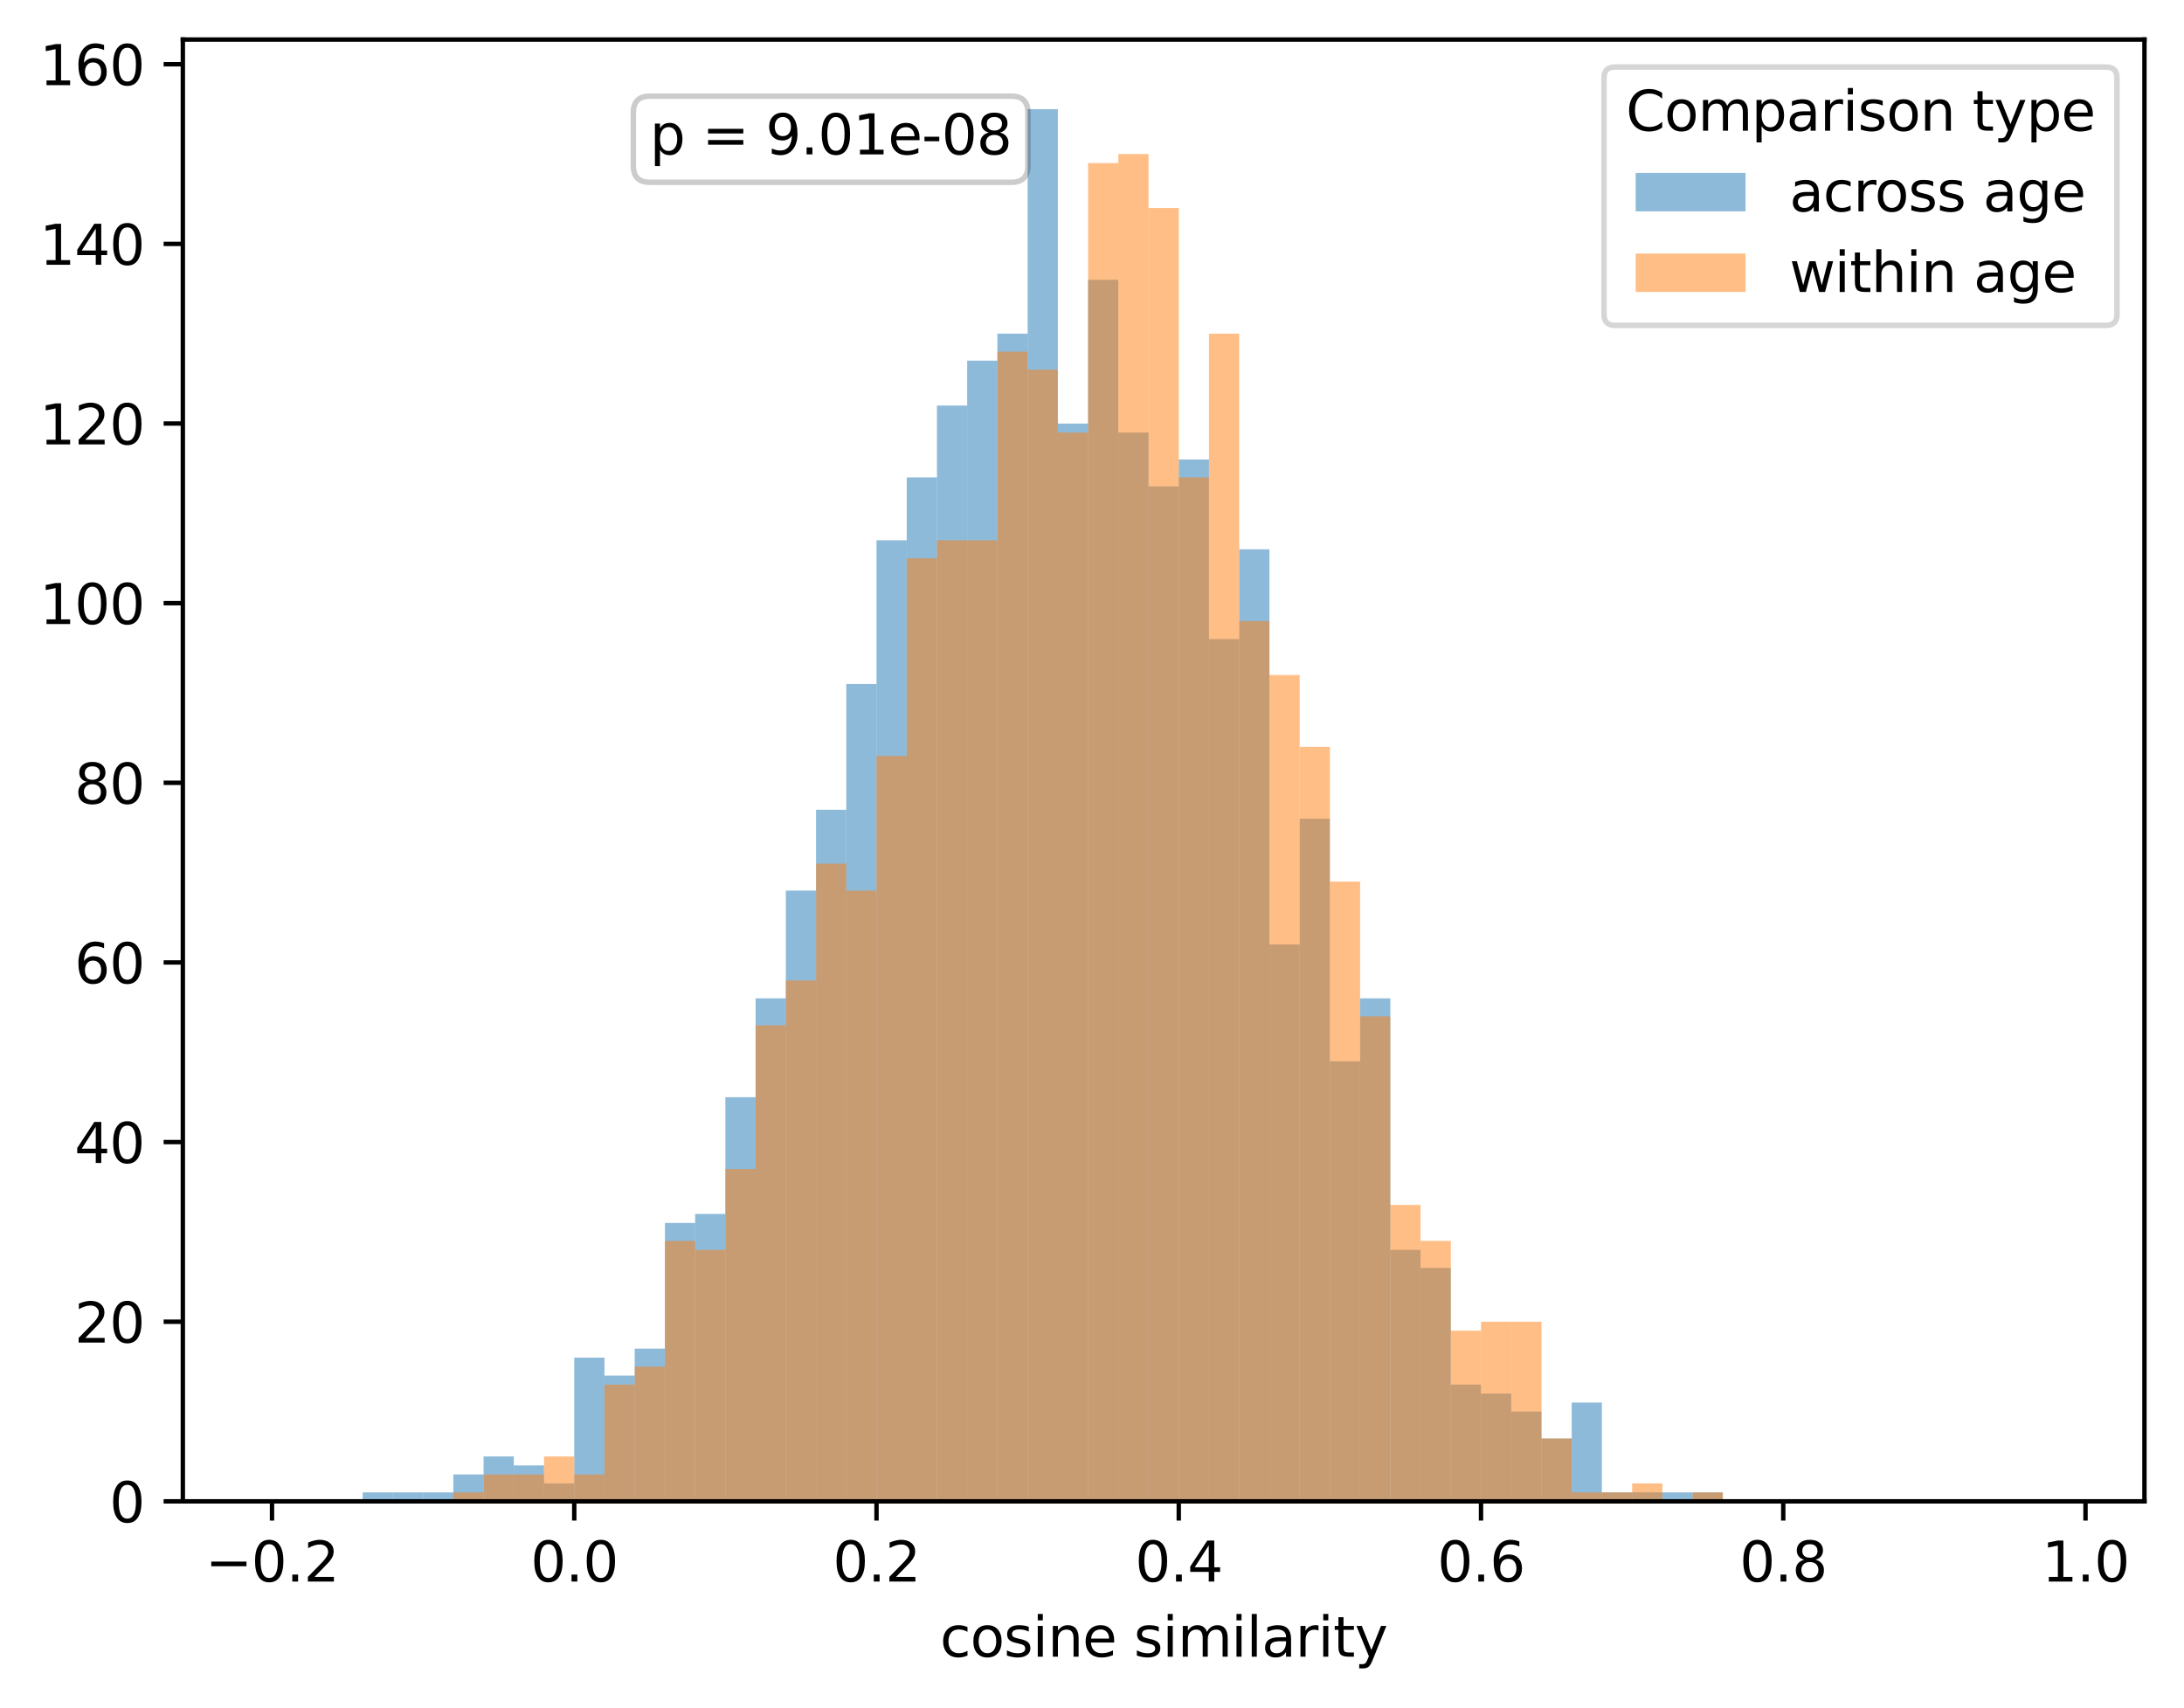 <?xml version="1.0" encoding="utf-8" standalone="no"?>
<!DOCTYPE svg PUBLIC "-//W3C//DTD SVG 1.1//EN"
  "http://www.w3.org/Graphics/SVG/1.1/DTD/svg11.dtd">
<svg xmlns:xlink="http://www.w3.org/1999/xlink" width="397.608pt" height="310.868pt" viewBox="0 0 397.608 310.868" xmlns="http://www.w3.org/2000/svg" version="1.1">
 <defs>
  <style type="text/css">*{stroke-linejoin: round; stroke-linecap: butt}</style>
 </defs>
 <g id="figure_1">
  <g id="patch_1">
   <path d="M 0 310.868 
L 397.608 310.868 
L 397.608 0 
L 0 0 
z
" style="fill: #ffffff"/>
  </g>
  <g id="axes_1">
   <g id="patch_2">
    <path d="M 33.288 273.312 
L 390.408 273.312 
L 390.408 7.2 
L 33.288 7.2 
z
" style="fill: #ffffff"/>
   </g>
   <g id="patch_3">
    <path d="M 49.52 273.312 
L 55.023 273.312 
L 55.023 273.312 
L 49.52 273.312 
z
" clip-path="url(#p2717e157f0)" style="fill: #1f77b4; opacity: 0.5"/>
   </g>
   <g id="patch_4">
    <path d="M 55.023 273.312 
L 60.525 273.312 
L 60.525 273.312 
L 55.023 273.312 
z
" clip-path="url(#p2717e157f0)" style="fill: #1f77b4; opacity: 0.5"/>
   </g>
   <g id="patch_5">
    <path d="M 60.525 273.312 
L 66.028 273.312 
L 66.028 273.312 
L 60.525 273.312 
z
" clip-path="url(#p2717e157f0)" style="fill: #1f77b4; opacity: 0.5"/>
   </g>
   <g id="patch_6">
    <path d="M 66.028 273.312 
L 71.531 273.312 
L 71.531 271.677 
L 66.028 271.677 
z
" clip-path="url(#p2717e157f0)" style="fill: #1f77b4; opacity: 0.5"/>
   </g>
   <g id="patch_7">
    <path d="M 71.531 273.312 
L 77.033 273.312 
L 77.033 271.677 
L 71.531 271.677 
z
" clip-path="url(#p2717e157f0)" style="fill: #1f77b4; opacity: 0.5"/>
   </g>
   <g id="patch_8">
    <path d="M 77.033 273.312 
L 82.536 273.312 
L 82.536 271.677 
L 77.033 271.677 
z
" clip-path="url(#p2717e157f0)" style="fill: #1f77b4; opacity: 0.5"/>
   </g>
   <g id="patch_9">
    <path d="M 82.536 273.312 
L 88.039 273.312 
L 88.039 268.407 
L 82.536 268.407 
z
" clip-path="url(#p2717e157f0)" style="fill: #1f77b4; opacity: 0.5"/>
   </g>
   <g id="patch_10">
    <path d="M 88.039 273.312 
L 93.541 273.312 
L 93.541 265.137 
L 88.039 265.137 
z
" clip-path="url(#p2717e157f0)" style="fill: #1f77b4; opacity: 0.5"/>
   </g>
   <g id="patch_11">
    <path d="M 93.541 273.312 
L 99.044 273.312 
L 99.044 266.772 
L 93.541 266.772 
z
" clip-path="url(#p2717e157f0)" style="fill: #1f77b4; opacity: 0.5"/>
   </g>
   <g id="patch_12">
    <path d="M 99.044 273.312 
L 104.546 273.312 
L 104.546 270.042 
L 99.044 270.042 
z
" clip-path="url(#p2717e157f0)" style="fill: #1f77b4; opacity: 0.5"/>
   </g>
   <g id="patch_13">
    <path d="M 104.546 273.312 
L 110.049 273.312 
L 110.049 247.15 
L 104.546 247.15 
z
" clip-path="url(#p2717e157f0)" style="fill: #1f77b4; opacity: 0.5"/>
   </g>
   <g id="patch_14">
    <path d="M 110.049 273.312 
L 115.552 273.312 
L 115.552 250.421 
L 110.049 250.421 
z
" clip-path="url(#p2717e157f0)" style="fill: #1f77b4; opacity: 0.5"/>
   </g>
   <g id="patch_15">
    <path d="M 115.552 273.312 
L 121.054 273.312 
L 121.054 245.515 
L 115.552 245.515 
z
" clip-path="url(#p2717e157f0)" style="fill: #1f77b4; opacity: 0.5"/>
   </g>
   <g id="patch_16">
    <path d="M 121.054 273.312 
L 126.557 273.312 
L 126.557 222.624 
L 121.054 222.624 
z
" clip-path="url(#p2717e157f0)" style="fill: #1f77b4; opacity: 0.5"/>
   </g>
   <g id="patch_17">
    <path d="M 126.557 273.312 
L 132.06 273.312 
L 132.06 220.989 
L 126.557 220.989 
z
" clip-path="url(#p2717e157f0)" style="fill: #1f77b4; opacity: 0.5"/>
   </g>
   <g id="patch_18">
    <path d="M 132.06 273.312 
L 137.562 273.312 
L 137.562 199.733 
L 132.06 199.733 
z
" clip-path="url(#p2717e157f0)" style="fill: #1f77b4; opacity: 0.5"/>
   </g>
   <g id="patch_19">
    <path d="M 137.562 273.312 
L 143.065 273.312 
L 143.065 181.747 
L 137.562 181.747 
z
" clip-path="url(#p2717e157f0)" style="fill: #1f77b4; opacity: 0.5"/>
   </g>
   <g id="patch_20">
    <path d="M 143.065 273.312 
L 148.567 273.312 
L 148.567 162.125 
L 143.065 162.125 
z
" clip-path="url(#p2717e157f0)" style="fill: #1f77b4; opacity: 0.5"/>
   </g>
   <g id="patch_21">
    <path d="M 148.567 273.312 
L 154.07 273.312 
L 154.07 147.41 
L 148.567 147.41 
z
" clip-path="url(#p2717e157f0)" style="fill: #1f77b4; opacity: 0.5"/>
   </g>
   <g id="patch_22">
    <path d="M 154.07 273.312 
L 159.573 273.312 
L 159.573 124.518 
L 154.07 124.518 
z
" clip-path="url(#p2717e157f0)" style="fill: #1f77b4; opacity: 0.5"/>
   </g>
   <g id="patch_23">
    <path d="M 159.573 273.312 
L 165.075 273.312 
L 165.075 98.357 
L 159.573 98.357 
z
" clip-path="url(#p2717e157f0)" style="fill: #1f77b4; opacity: 0.5"/>
   </g>
   <g id="patch_24">
    <path d="M 165.075 273.312 
L 170.578 273.312 
L 170.578 86.911 
L 165.075 86.911 
z
" clip-path="url(#p2717e157f0)" style="fill: #1f77b4; opacity: 0.5"/>
   </g>
   <g id="patch_25">
    <path d="M 170.578 273.312 
L 176.08 273.312 
L 176.08 73.83 
L 170.578 73.83 
z
" clip-path="url(#p2717e157f0)" style="fill: #1f77b4; opacity: 0.5"/>
   </g>
   <g id="patch_26">
    <path d="M 176.08 273.312 
L 181.583 273.312 
L 181.583 65.655 
L 176.08 65.655 
z
" clip-path="url(#p2717e157f0)" style="fill: #1f77b4; opacity: 0.5"/>
   </g>
   <g id="patch_27">
    <path d="M 181.583 273.312 
L 187.086 273.312 
L 187.086 60.749 
L 181.583 60.749 
z
" clip-path="url(#p2717e157f0)" style="fill: #1f77b4; opacity: 0.5"/>
   </g>
   <g id="patch_28">
    <path d="M 187.086 273.312 
L 192.588 273.312 
L 192.588 19.872 
L 187.086 19.872 
z
" clip-path="url(#p2717e157f0)" style="fill: #1f77b4; opacity: 0.5"/>
   </g>
   <g id="patch_29">
    <path d="M 192.588 273.312 
L 198.091 273.312 
L 198.091 77.1 
L 192.588 77.1 
z
" clip-path="url(#p2717e157f0)" style="fill: #1f77b4; opacity: 0.5"/>
   </g>
   <g id="patch_30">
    <path d="M 198.091 273.312 
L 203.594 273.312 
L 203.594 50.939 
L 198.091 50.939 
z
" clip-path="url(#p2717e157f0)" style="fill: #1f77b4; opacity: 0.5"/>
   </g>
   <g id="patch_31">
    <path d="M 203.594 273.312 
L 209.096 273.312 
L 209.096 78.735 
L 203.594 78.735 
z
" clip-path="url(#p2717e157f0)" style="fill: #1f77b4; opacity: 0.5"/>
   </g>
   <g id="patch_32">
    <path d="M 209.096 273.312 
L 214.599 273.312 
L 214.599 88.546 
L 209.096 88.546 
z
" clip-path="url(#p2717e157f0)" style="fill: #1f77b4; opacity: 0.5"/>
   </g>
   <g id="patch_33">
    <path d="M 214.599 273.312 
L 220.101 273.312 
L 220.101 83.641 
L 214.599 83.641 
z
" clip-path="url(#p2717e157f0)" style="fill: #1f77b4; opacity: 0.5"/>
   </g>
   <g id="patch_34">
    <path d="M 220.101 273.312 
L 225.604 273.312 
L 225.604 116.343 
L 220.101 116.343 
z
" clip-path="url(#p2717e157f0)" style="fill: #1f77b4; opacity: 0.5"/>
   </g>
   <g id="patch_35">
    <path d="M 225.604 273.312 
L 231.107 273.312 
L 231.107 99.992 
L 225.604 99.992 
z
" clip-path="url(#p2717e157f0)" style="fill: #1f77b4; opacity: 0.5"/>
   </g>
   <g id="patch_36">
    <path d="M 231.107 273.312 
L 236.609 273.312 
L 236.609 171.936 
L 231.107 171.936 
z
" clip-path="url(#p2717e157f0)" style="fill: #1f77b4; opacity: 0.5"/>
   </g>
   <g id="patch_37">
    <path d="M 236.609 273.312 
L 242.112 273.312 
L 242.112 149.045 
L 236.609 149.045 
z
" clip-path="url(#p2717e157f0)" style="fill: #1f77b4; opacity: 0.5"/>
   </g>
   <g id="patch_38">
    <path d="M 242.112 273.312 
L 247.615 273.312 
L 247.615 193.192 
L 242.112 193.192 
z
" clip-path="url(#p2717e157f0)" style="fill: #1f77b4; opacity: 0.5"/>
   </g>
   <g id="patch_39">
    <path d="M 247.615 273.312 
L 253.117 273.312 
L 253.117 181.747 
L 247.615 181.747 
z
" clip-path="url(#p2717e157f0)" style="fill: #1f77b4; opacity: 0.5"/>
   </g>
   <g id="patch_40">
    <path d="M 253.117 273.312 
L 258.62 273.312 
L 258.62 227.529 
L 253.117 227.529 
z
" clip-path="url(#p2717e157f0)" style="fill: #1f77b4; opacity: 0.5"/>
   </g>
   <g id="patch_41">
    <path d="M 258.62 273.312 
L 264.122 273.312 
L 264.122 230.799 
L 258.62 230.799 
z
" clip-path="url(#p2717e157f0)" style="fill: #1f77b4; opacity: 0.5"/>
   </g>
   <g id="patch_42">
    <path d="M 264.122 273.312 
L 269.625 273.312 
L 269.625 252.056 
L 264.122 252.056 
z
" clip-path="url(#p2717e157f0)" style="fill: #1f77b4; opacity: 0.5"/>
   </g>
   <g id="patch_43">
    <path d="M 269.625 273.312 
L 275.128 273.312 
L 275.128 253.691 
L 269.625 253.691 
z
" clip-path="url(#p2717e157f0)" style="fill: #1f77b4; opacity: 0.5"/>
   </g>
   <g id="patch_44">
    <path d="M 275.128 273.312 
L 280.63 273.312 
L 280.63 256.961 
L 275.128 256.961 
z
" clip-path="url(#p2717e157f0)" style="fill: #1f77b4; opacity: 0.5"/>
   </g>
   <g id="patch_45">
    <path d="M 280.63 273.312 
L 286.133 273.312 
L 286.133 261.866 
L 280.63 261.866 
z
" clip-path="url(#p2717e157f0)" style="fill: #1f77b4; opacity: 0.5"/>
   </g>
   <g id="patch_46">
    <path d="M 286.133 273.312 
L 291.635 273.312 
L 291.635 255.326 
L 286.133 255.326 
z
" clip-path="url(#p2717e157f0)" style="fill: #1f77b4; opacity: 0.5"/>
   </g>
   <g id="patch_47">
    <path d="M 291.635 273.312 
L 297.138 273.312 
L 297.138 271.677 
L 291.635 271.677 
z
" clip-path="url(#p2717e157f0)" style="fill: #1f77b4; opacity: 0.5"/>
   </g>
   <g id="patch_48">
    <path d="M 297.138 273.312 
L 302.641 273.312 
L 302.641 271.677 
L 297.138 271.677 
z
" clip-path="url(#p2717e157f0)" style="fill: #1f77b4; opacity: 0.5"/>
   </g>
   <g id="patch_49">
    <path d="M 302.641 273.312 
L 308.143 273.312 
L 308.143 271.677 
L 302.641 271.677 
z
" clip-path="url(#p2717e157f0)" style="fill: #1f77b4; opacity: 0.5"/>
   </g>
   <g id="patch_50">
    <path d="M 308.143 273.312 
L 313.646 273.312 
L 313.646 271.677 
L 308.143 271.677 
z
" clip-path="url(#p2717e157f0)" style="fill: #1f77b4; opacity: 0.5"/>
   </g>
   <g id="patch_51">
    <path d="M 313.646 273.312 
L 319.149 273.312 
L 319.149 273.312 
L 313.646 273.312 
z
" clip-path="url(#p2717e157f0)" style="fill: #1f77b4; opacity: 0.5"/>
   </g>
   <g id="patch_52">
    <path d="M 319.149 273.312 
L 324.651 273.312 
L 324.651 273.312 
L 319.149 273.312 
z
" clip-path="url(#p2717e157f0)" style="fill: #1f77b4; opacity: 0.5"/>
   </g>
   <g id="patch_53">
    <path d="M 324.651 273.312 
L 330.154 273.312 
L 330.154 273.312 
L 324.651 273.312 
z
" clip-path="url(#p2717e157f0)" style="fill: #1f77b4; opacity: 0.5"/>
   </g>
   <g id="patch_54">
    <path d="M 330.154 273.312 
L 335.656 273.312 
L 335.656 273.312 
L 330.154 273.312 
z
" clip-path="url(#p2717e157f0)" style="fill: #1f77b4; opacity: 0.5"/>
   </g>
   <g id="patch_55">
    <path d="M 335.656 273.312 
L 341.159 273.312 
L 341.159 273.312 
L 335.656 273.312 
z
" clip-path="url(#p2717e157f0)" style="fill: #1f77b4; opacity: 0.5"/>
   </g>
   <g id="patch_56">
    <path d="M 341.159 273.312 
L 346.662 273.312 
L 346.662 273.312 
L 341.159 273.312 
z
" clip-path="url(#p2717e157f0)" style="fill: #1f77b4; opacity: 0.5"/>
   </g>
   <g id="patch_57">
    <path d="M 346.662 273.312 
L 352.164 273.312 
L 352.164 273.312 
L 346.662 273.312 
z
" clip-path="url(#p2717e157f0)" style="fill: #1f77b4; opacity: 0.5"/>
   </g>
   <g id="patch_58">
    <path d="M 352.164 273.312 
L 357.667 273.312 
L 357.667 273.312 
L 352.164 273.312 
z
" clip-path="url(#p2717e157f0)" style="fill: #1f77b4; opacity: 0.5"/>
   </g>
   <g id="patch_59">
    <path d="M 357.667 273.312 
L 363.17 273.312 
L 363.17 273.312 
L 357.667 273.312 
z
" clip-path="url(#p2717e157f0)" style="fill: #1f77b4; opacity: 0.5"/>
   </g>
   <g id="patch_60">
    <path d="M 363.17 273.312 
L 368.672 273.312 
L 368.672 273.312 
L 363.17 273.312 
z
" clip-path="url(#p2717e157f0)" style="fill: #1f77b4; opacity: 0.5"/>
   </g>
   <g id="patch_61">
    <path d="M 368.672 273.312 
L 374.175 273.312 
L 374.175 273.312 
L 368.672 273.312 
z
" clip-path="url(#p2717e157f0)" style="fill: #1f77b4; opacity: 0.5"/>
   </g>
   <g id="patch_62">
    <path d="M 49.52 273.312 
L 55.023 273.312 
L 55.023 273.312 
L 49.52 273.312 
z
" clip-path="url(#p2717e157f0)" style="fill: #ff7f0e; opacity: 0.5"/>
   </g>
   <g id="patch_63">
    <path d="M 55.023 273.312 
L 60.525 273.312 
L 60.525 273.312 
L 55.023 273.312 
z
" clip-path="url(#p2717e157f0)" style="fill: #ff7f0e; opacity: 0.5"/>
   </g>
   <g id="patch_64">
    <path d="M 60.525 273.312 
L 66.028 273.312 
L 66.028 273.312 
L 60.525 273.312 
z
" clip-path="url(#p2717e157f0)" style="fill: #ff7f0e; opacity: 0.5"/>
   </g>
   <g id="patch_65">
    <path d="M 66.028 273.312 
L 71.531 273.312 
L 71.531 273.312 
L 66.028 273.312 
z
" clip-path="url(#p2717e157f0)" style="fill: #ff7f0e; opacity: 0.5"/>
   </g>
   <g id="patch_66">
    <path d="M 71.531 273.312 
L 77.033 273.312 
L 77.033 273.312 
L 71.531 273.312 
z
" clip-path="url(#p2717e157f0)" style="fill: #ff7f0e; opacity: 0.5"/>
   </g>
   <g id="patch_67">
    <path d="M 77.033 273.312 
L 82.536 273.312 
L 82.536 273.312 
L 77.033 273.312 
z
" clip-path="url(#p2717e157f0)" style="fill: #ff7f0e; opacity: 0.5"/>
   </g>
   <g id="patch_68">
    <path d="M 82.536 273.312 
L 88.039 273.312 
L 88.039 271.677 
L 82.536 271.677 
z
" clip-path="url(#p2717e157f0)" style="fill: #ff7f0e; opacity: 0.5"/>
   </g>
   <g id="patch_69">
    <path d="M 88.039 273.312 
L 93.541 273.312 
L 93.541 268.407 
L 88.039 268.407 
z
" clip-path="url(#p2717e157f0)" style="fill: #ff7f0e; opacity: 0.5"/>
   </g>
   <g id="patch_70">
    <path d="M 93.541 273.312 
L 99.044 273.312 
L 99.044 268.407 
L 93.541 268.407 
z
" clip-path="url(#p2717e157f0)" style="fill: #ff7f0e; opacity: 0.5"/>
   </g>
   <g id="patch_71">
    <path d="M 99.044 273.312 
L 104.546 273.312 
L 104.546 265.137 
L 99.044 265.137 
z
" clip-path="url(#p2717e157f0)" style="fill: #ff7f0e; opacity: 0.5"/>
   </g>
   <g id="patch_72">
    <path d="M 104.546 273.312 
L 110.049 273.312 
L 110.049 268.407 
L 104.546 268.407 
z
" clip-path="url(#p2717e157f0)" style="fill: #ff7f0e; opacity: 0.5"/>
   </g>
   <g id="patch_73">
    <path d="M 110.049 273.312 
L 115.552 273.312 
L 115.552 252.056 
L 110.049 252.056 
z
" clip-path="url(#p2717e157f0)" style="fill: #ff7f0e; opacity: 0.5"/>
   </g>
   <g id="patch_74">
    <path d="M 115.552 273.312 
L 121.054 273.312 
L 121.054 248.786 
L 115.552 248.786 
z
" clip-path="url(#p2717e157f0)" style="fill: #ff7f0e; opacity: 0.5"/>
   </g>
   <g id="patch_75">
    <path d="M 121.054 273.312 
L 126.557 273.312 
L 126.557 225.894 
L 121.054 225.894 
z
" clip-path="url(#p2717e157f0)" style="fill: #ff7f0e; opacity: 0.5"/>
   </g>
   <g id="patch_76">
    <path d="M 126.557 273.312 
L 132.06 273.312 
L 132.06 227.529 
L 126.557 227.529 
z
" clip-path="url(#p2717e157f0)" style="fill: #ff7f0e; opacity: 0.5"/>
   </g>
   <g id="patch_77">
    <path d="M 132.06 273.312 
L 137.562 273.312 
L 137.562 212.813 
L 132.06 212.813 
z
" clip-path="url(#p2717e157f0)" style="fill: #ff7f0e; opacity: 0.5"/>
   </g>
   <g id="patch_78">
    <path d="M 137.562 273.312 
L 143.065 273.312 
L 143.065 186.652 
L 137.562 186.652 
z
" clip-path="url(#p2717e157f0)" style="fill: #ff7f0e; opacity: 0.5"/>
   </g>
   <g id="patch_79">
    <path d="M 143.065 273.312 
L 148.567 273.312 
L 148.567 178.476 
L 143.065 178.476 
z
" clip-path="url(#p2717e157f0)" style="fill: #ff7f0e; opacity: 0.5"/>
   </g>
   <g id="patch_80">
    <path d="M 148.567 273.312 
L 154.07 273.312 
L 154.07 157.22 
L 148.567 157.22 
z
" clip-path="url(#p2717e157f0)" style="fill: #ff7f0e; opacity: 0.5"/>
   </g>
   <g id="patch_81">
    <path d="M 154.07 273.312 
L 159.573 273.312 
L 159.573 162.125 
L 154.07 162.125 
z
" clip-path="url(#p2717e157f0)" style="fill: #ff7f0e; opacity: 0.5"/>
   </g>
   <g id="patch_82">
    <path d="M 159.573 273.312 
L 165.075 273.312 
L 165.075 137.599 
L 159.573 137.599 
z
" clip-path="url(#p2717e157f0)" style="fill: #ff7f0e; opacity: 0.5"/>
   </g>
   <g id="patch_83">
    <path d="M 165.075 273.312 
L 170.578 273.312 
L 170.578 101.627 
L 165.075 101.627 
z
" clip-path="url(#p2717e157f0)" style="fill: #ff7f0e; opacity: 0.5"/>
   </g>
   <g id="patch_84">
    <path d="M 170.578 273.312 
L 176.08 273.312 
L 176.08 98.357 
L 170.578 98.357 
z
" clip-path="url(#p2717e157f0)" style="fill: #ff7f0e; opacity: 0.5"/>
   </g>
   <g id="patch_85">
    <path d="M 176.08 273.312 
L 181.583 273.312 
L 181.583 98.357 
L 176.08 98.357 
z
" clip-path="url(#p2717e157f0)" style="fill: #ff7f0e; opacity: 0.5"/>
   </g>
   <g id="patch_86">
    <path d="M 181.583 273.312 
L 187.086 273.312 
L 187.086 64.02 
L 181.583 64.02 
z
" clip-path="url(#p2717e157f0)" style="fill: #ff7f0e; opacity: 0.5"/>
   </g>
   <g id="patch_87">
    <path d="M 187.086 273.312 
L 192.588 273.312 
L 192.588 67.29 
L 187.086 67.29 
z
" clip-path="url(#p2717e157f0)" style="fill: #ff7f0e; opacity: 0.5"/>
   </g>
   <g id="patch_88">
    <path d="M 192.588 273.312 
L 198.091 273.312 
L 198.091 78.735 
L 192.588 78.735 
z
" clip-path="url(#p2717e157f0)" style="fill: #ff7f0e; opacity: 0.5"/>
   </g>
   <g id="patch_89">
    <path d="M 198.091 273.312 
L 203.594 273.312 
L 203.594 29.683 
L 198.091 29.683 
z
" clip-path="url(#p2717e157f0)" style="fill: #ff7f0e; opacity: 0.5"/>
   </g>
   <g id="patch_90">
    <path d="M 203.594 273.312 
L 209.096 273.312 
L 209.096 28.047 
L 203.594 28.047 
z
" clip-path="url(#p2717e157f0)" style="fill: #ff7f0e; opacity: 0.5"/>
   </g>
   <g id="patch_91">
    <path d="M 209.096 273.312 
L 214.599 273.312 
L 214.599 37.858 
L 209.096 37.858 
z
" clip-path="url(#p2717e157f0)" style="fill: #ff7f0e; opacity: 0.5"/>
   </g>
   <g id="patch_92">
    <path d="M 214.599 273.312 
L 220.101 273.312 
L 220.101 86.911 
L 214.599 86.911 
z
" clip-path="url(#p2717e157f0)" style="fill: #ff7f0e; opacity: 0.5"/>
   </g>
   <g id="patch_93">
    <path d="M 220.101 273.312 
L 225.604 273.312 
L 225.604 60.749 
L 220.101 60.749 
z
" clip-path="url(#p2717e157f0)" style="fill: #ff7f0e; opacity: 0.5"/>
   </g>
   <g id="patch_94">
    <path d="M 225.604 273.312 
L 231.107 273.312 
L 231.107 113.073 
L 225.604 113.073 
z
" clip-path="url(#p2717e157f0)" style="fill: #ff7f0e; opacity: 0.5"/>
   </g>
   <g id="patch_95">
    <path d="M 231.107 273.312 
L 236.609 273.312 
L 236.609 122.883 
L 231.107 122.883 
z
" clip-path="url(#p2717e157f0)" style="fill: #ff7f0e; opacity: 0.5"/>
   </g>
   <g id="patch_96">
    <path d="M 236.609 273.312 
L 242.112 273.312 
L 242.112 135.964 
L 236.609 135.964 
z
" clip-path="url(#p2717e157f0)" style="fill: #ff7f0e; opacity: 0.5"/>
   </g>
   <g id="patch_97">
    <path d="M 242.112 273.312 
L 247.615 273.312 
L 247.615 160.49 
L 242.112 160.49 
z
" clip-path="url(#p2717e157f0)" style="fill: #ff7f0e; opacity: 0.5"/>
   </g>
   <g id="patch_98">
    <path d="M 247.615 273.312 
L 253.117 273.312 
L 253.117 185.017 
L 247.615 185.017 
z
" clip-path="url(#p2717e157f0)" style="fill: #ff7f0e; opacity: 0.5"/>
   </g>
   <g id="patch_99">
    <path d="M 253.117 273.312 
L 258.62 273.312 
L 258.62 219.354 
L 253.117 219.354 
z
" clip-path="url(#p2717e157f0)" style="fill: #ff7f0e; opacity: 0.5"/>
   </g>
   <g id="patch_100">
    <path d="M 258.62 273.312 
L 264.122 273.312 
L 264.122 225.894 
L 258.62 225.894 
z
" clip-path="url(#p2717e157f0)" style="fill: #ff7f0e; opacity: 0.5"/>
   </g>
   <g id="patch_101">
    <path d="M 264.122 273.312 
L 269.625 273.312 
L 269.625 242.245 
L 264.122 242.245 
z
" clip-path="url(#p2717e157f0)" style="fill: #ff7f0e; opacity: 0.5"/>
   </g>
   <g id="patch_102">
    <path d="M 269.625 273.312 
L 275.128 273.312 
L 275.128 240.61 
L 269.625 240.61 
z
" clip-path="url(#p2717e157f0)" style="fill: #ff7f0e; opacity: 0.5"/>
   </g>
   <g id="patch_103">
    <path d="M 275.128 273.312 
L 280.63 273.312 
L 280.63 240.61 
L 275.128 240.61 
z
" clip-path="url(#p2717e157f0)" style="fill: #ff7f0e; opacity: 0.5"/>
   </g>
   <g id="patch_104">
    <path d="M 280.63 273.312 
L 286.133 273.312 
L 286.133 261.866 
L 280.63 261.866 
z
" clip-path="url(#p2717e157f0)" style="fill: #ff7f0e; opacity: 0.5"/>
   </g>
   <g id="patch_105">
    <path d="M 286.133 273.312 
L 291.635 273.312 
L 291.635 271.677 
L 286.133 271.677 
z
" clip-path="url(#p2717e157f0)" style="fill: #ff7f0e; opacity: 0.5"/>
   </g>
   <g id="patch_106">
    <path d="M 291.635 273.312 
L 297.138 273.312 
L 297.138 271.677 
L 291.635 271.677 
z
" clip-path="url(#p2717e157f0)" style="fill: #ff7f0e; opacity: 0.5"/>
   </g>
   <g id="patch_107">
    <path d="M 297.138 273.312 
L 302.641 273.312 
L 302.641 270.042 
L 297.138 270.042 
z
" clip-path="url(#p2717e157f0)" style="fill: #ff7f0e; opacity: 0.5"/>
   </g>
   <g id="patch_108">
    <path d="M 302.641 273.312 
L 308.143 273.312 
L 308.143 273.312 
L 302.641 273.312 
z
" clip-path="url(#p2717e157f0)" style="fill: #ff7f0e; opacity: 0.5"/>
   </g>
   <g id="patch_109">
    <path d="M 308.143 273.312 
L 313.646 273.312 
L 313.646 271.677 
L 308.143 271.677 
z
" clip-path="url(#p2717e157f0)" style="fill: #ff7f0e; opacity: 0.5"/>
   </g>
   <g id="patch_110">
    <path d="M 313.646 273.312 
L 319.149 273.312 
L 319.149 273.312 
L 313.646 273.312 
z
" clip-path="url(#p2717e157f0)" style="fill: #ff7f0e; opacity: 0.5"/>
   </g>
   <g id="patch_111">
    <path d="M 319.149 273.312 
L 324.651 273.312 
L 324.651 273.312 
L 319.149 273.312 
z
" clip-path="url(#p2717e157f0)" style="fill: #ff7f0e; opacity: 0.5"/>
   </g>
   <g id="patch_112">
    <path d="M 324.651 273.312 
L 330.154 273.312 
L 330.154 273.312 
L 324.651 273.312 
z
" clip-path="url(#p2717e157f0)" style="fill: #ff7f0e; opacity: 0.5"/>
   </g>
   <g id="patch_113">
    <path d="M 330.154 273.312 
L 335.656 273.312 
L 335.656 273.312 
L 330.154 273.312 
z
" clip-path="url(#p2717e157f0)" style="fill: #ff7f0e; opacity: 0.5"/>
   </g>
   <g id="patch_114">
    <path d="M 335.656 273.312 
L 341.159 273.312 
L 341.159 273.312 
L 335.656 273.312 
z
" clip-path="url(#p2717e157f0)" style="fill: #ff7f0e; opacity: 0.5"/>
   </g>
   <g id="patch_115">
    <path d="M 341.159 273.312 
L 346.662 273.312 
L 346.662 273.312 
L 341.159 273.312 
z
" clip-path="url(#p2717e157f0)" style="fill: #ff7f0e; opacity: 0.5"/>
   </g>
   <g id="patch_116">
    <path d="M 346.662 273.312 
L 352.164 273.312 
L 352.164 273.312 
L 346.662 273.312 
z
" clip-path="url(#p2717e157f0)" style="fill: #ff7f0e; opacity: 0.5"/>
   </g>
   <g id="patch_117">
    <path d="M 352.164 273.312 
L 357.667 273.312 
L 357.667 273.312 
L 352.164 273.312 
z
" clip-path="url(#p2717e157f0)" style="fill: #ff7f0e; opacity: 0.5"/>
   </g>
   <g id="patch_118">
    <path d="M 357.667 273.312 
L 363.17 273.312 
L 363.17 273.312 
L 357.667 273.312 
z
" clip-path="url(#p2717e157f0)" style="fill: #ff7f0e; opacity: 0.5"/>
   </g>
   <g id="patch_119">
    <path d="M 363.17 273.312 
L 368.672 273.312 
L 368.672 273.312 
L 363.17 273.312 
z
" clip-path="url(#p2717e157f0)" style="fill: #ff7f0e; opacity: 0.5"/>
   </g>
   <g id="patch_120">
    <path d="M 368.672 273.312 
L 374.175 273.312 
L 374.175 273.312 
L 368.672 273.312 
z
" clip-path="url(#p2717e157f0)" style="fill: #ff7f0e; opacity: 0.5"/>
   </g>
   <g id="matplotlib.axis_1">
    <g id="xtick_1">
     <g id="line2d_1">
      <defs>
       <path id="mf46edbe481" d="M 0 0 
L 0 3.5 
" style="stroke: #000000; stroke-width: 0.8"/>
      </defs>
      <g>
       <use xlink:href="#mf46edbe481" x="49.52" y="273.312" style="stroke: #000000; stroke-width: 0.8"/>
      </g>
     </g>
     <g id="text_1">
      <!-- −0.2 -->
      <g transform="translate(37.379 287.91) scale(0.1 -0.1)">
       <defs>
        <path id="DejaVuSans-2212" d="M 678 2272 
L 4684 2272 
L 4684 1741 
L 678 1741 
L 678 2272 
z
" transform="scale(0.016)"/>
        <path id="DejaVuSans-30" d="M 2034 4250 
Q 1547 4250 1301 3770 
Q 1056 3291 1056 2328 
Q 1056 1369 1301 889 
Q 1547 409 2034 409 
Q 2525 409 2770 889 
Q 3016 1369 3016 2328 
Q 3016 3291 2770 3770 
Q 2525 4250 2034 4250 
z
M 2034 4750 
Q 2819 4750 3233 4129 
Q 3647 3509 3647 2328 
Q 3647 1150 3233 529 
Q 2819 -91 2034 -91 
Q 1250 -91 836 529 
Q 422 1150 422 2328 
Q 422 3509 836 4129 
Q 1250 4750 2034 4750 
z
" transform="scale(0.016)"/>
        <path id="DejaVuSans-2e" d="M 684 794 
L 1344 794 
L 1344 0 
L 684 0 
L 684 794 
z
" transform="scale(0.016)"/>
        <path id="DejaVuSans-32" d="M 1228 531 
L 3431 531 
L 3431 0 
L 469 0 
L 469 531 
Q 828 903 1448 1529 
Q 2069 2156 2228 2338 
Q 2531 2678 2651 2914 
Q 2772 3150 2772 3378 
Q 2772 3750 2511 3984 
Q 2250 4219 1831 4219 
Q 1534 4219 1204 4116 
Q 875 4013 500 3803 
L 500 4441 
Q 881 4594 1212 4672 
Q 1544 4750 1819 4750 
Q 2544 4750 2975 4387 
Q 3406 4025 3406 3419 
Q 3406 3131 3298 2873 
Q 3191 2616 2906 2266 
Q 2828 2175 2409 1742 
Q 1991 1309 1228 531 
z
" transform="scale(0.016)"/>
       </defs>
       <use xlink:href="#DejaVuSans-2212"/>
       <use xlink:href="#DejaVuSans-30" x="83.789"/>
       <use xlink:href="#DejaVuSans-2e" x="147.412"/>
       <use xlink:href="#DejaVuSans-32" x="179.199"/>
      </g>
     </g>
    </g>
    <g id="xtick_2">
     <g id="line2d_2">
      <g>
       <use xlink:href="#mf46edbe481" x="104.546" y="273.312" style="stroke: #000000; stroke-width: 0.8"/>
      </g>
     </g>
     <g id="text_2">
      <!-- 0.0 -->
      <g transform="translate(96.595 287.91) scale(0.1 -0.1)">
       <use xlink:href="#DejaVuSans-30"/>
       <use xlink:href="#DejaVuSans-2e" x="63.623"/>
       <use xlink:href="#DejaVuSans-30" x="95.41"/>
      </g>
     </g>
    </g>
    <g id="xtick_3">
     <g id="line2d_3">
      <g>
       <use xlink:href="#mf46edbe481" x="159.573" y="273.312" style="stroke: #000000; stroke-width: 0.8"/>
      </g>
     </g>
     <g id="text_3">
      <!-- 0.2 -->
      <g transform="translate(151.621 287.91) scale(0.1 -0.1)">
       <use xlink:href="#DejaVuSans-30"/>
       <use xlink:href="#DejaVuSans-2e" x="63.623"/>
       <use xlink:href="#DejaVuSans-32" x="95.41"/>
      </g>
     </g>
    </g>
    <g id="xtick_4">
     <g id="line2d_4">
      <g>
       <use xlink:href="#mf46edbe481" x="214.599" y="273.312" style="stroke: #000000; stroke-width: 0.8"/>
      </g>
     </g>
     <g id="text_4">
      <!-- 0.4 -->
      <g transform="translate(206.647 287.91) scale(0.1 -0.1)">
       <defs>
        <path id="DejaVuSans-34" d="M 2419 4116 
L 825 1625 
L 2419 1625 
L 2419 4116 
z
M 2253 4666 
L 3047 4666 
L 3047 1625 
L 3713 1625 
L 3713 1100 
L 3047 1100 
L 3047 0 
L 2419 0 
L 2419 1100 
L 313 1100 
L 313 1709 
L 2253 4666 
z
" transform="scale(0.016)"/>
       </defs>
       <use xlink:href="#DejaVuSans-30"/>
       <use xlink:href="#DejaVuSans-2e" x="63.623"/>
       <use xlink:href="#DejaVuSans-34" x="95.41"/>
      </g>
     </g>
    </g>
    <g id="xtick_5">
     <g id="line2d_5">
      <g>
       <use xlink:href="#mf46edbe481" x="269.625" y="273.312" style="stroke: #000000; stroke-width: 0.8"/>
      </g>
     </g>
     <g id="text_5">
      <!-- 0.6 -->
      <g transform="translate(261.673 287.91) scale(0.1 -0.1)">
       <defs>
        <path id="DejaVuSans-36" d="M 2113 2584 
Q 1688 2584 1439 2293 
Q 1191 2003 1191 1497 
Q 1191 994 1439 701 
Q 1688 409 2113 409 
Q 2538 409 2786 701 
Q 3034 994 3034 1497 
Q 3034 2003 2786 2293 
Q 2538 2584 2113 2584 
z
M 3366 4563 
L 3366 3988 
Q 3128 4100 2886 4159 
Q 2644 4219 2406 4219 
Q 1781 4219 1451 3797 
Q 1122 3375 1075 2522 
Q 1259 2794 1537 2939 
Q 1816 3084 2150 3084 
Q 2853 3084 3261 2657 
Q 3669 2231 3669 1497 
Q 3669 778 3244 343 
Q 2819 -91 2113 -91 
Q 1303 -91 875 529 
Q 447 1150 447 2328 
Q 447 3434 972 4092 
Q 1497 4750 2381 4750 
Q 2619 4750 2861 4703 
Q 3103 4656 3366 4563 
z
" transform="scale(0.016)"/>
       </defs>
       <use xlink:href="#DejaVuSans-30"/>
       <use xlink:href="#DejaVuSans-2e" x="63.623"/>
       <use xlink:href="#DejaVuSans-36" x="95.41"/>
      </g>
     </g>
    </g>
    <g id="xtick_6">
     <g id="line2d_6">
      <g>
       <use xlink:href="#mf46edbe481" x="324.651" y="273.312" style="stroke: #000000; stroke-width: 0.8"/>
      </g>
     </g>
     <g id="text_6">
      <!-- 0.8 -->
      <g transform="translate(316.7 287.91) scale(0.1 -0.1)">
       <defs>
        <path id="DejaVuSans-38" d="M 2034 2216 
Q 1584 2216 1326 1975 
Q 1069 1734 1069 1313 
Q 1069 891 1326 650 
Q 1584 409 2034 409 
Q 2484 409 2743 651 
Q 3003 894 3003 1313 
Q 3003 1734 2745 1975 
Q 2488 2216 2034 2216 
z
M 1403 2484 
Q 997 2584 770 2862 
Q 544 3141 544 3541 
Q 544 4100 942 4425 
Q 1341 4750 2034 4750 
Q 2731 4750 3128 4425 
Q 3525 4100 3525 3541 
Q 3525 3141 3298 2862 
Q 3072 2584 2669 2484 
Q 3125 2378 3379 2068 
Q 3634 1759 3634 1313 
Q 3634 634 3220 271 
Q 2806 -91 2034 -91 
Q 1263 -91 848 271 
Q 434 634 434 1313 
Q 434 1759 690 2068 
Q 947 2378 1403 2484 
z
M 1172 3481 
Q 1172 3119 1398 2916 
Q 1625 2713 2034 2713 
Q 2441 2713 2670 2916 
Q 2900 3119 2900 3481 
Q 2900 3844 2670 4047 
Q 2441 4250 2034 4250 
Q 1625 4250 1398 4047 
Q 1172 3844 1172 3481 
z
" transform="scale(0.016)"/>
       </defs>
       <use xlink:href="#DejaVuSans-30"/>
       <use xlink:href="#DejaVuSans-2e" x="63.623"/>
       <use xlink:href="#DejaVuSans-38" x="95.41"/>
      </g>
     </g>
    </g>
    <g id="xtick_7">
     <g id="line2d_7">
      <g>
       <use xlink:href="#mf46edbe481" x="379.677" y="273.312" style="stroke: #000000; stroke-width: 0.8"/>
      </g>
     </g>
     <g id="text_7">
      <!-- 1.0 -->
      <g transform="translate(371.726 287.91) scale(0.1 -0.1)">
       <defs>
        <path id="DejaVuSans-31" d="M 794 531 
L 1825 531 
L 1825 4091 
L 703 3866 
L 703 4441 
L 1819 4666 
L 2450 4666 
L 2450 531 
L 3481 531 
L 3481 0 
L 794 0 
L 794 531 
z
" transform="scale(0.016)"/>
       </defs>
       <use xlink:href="#DejaVuSans-31"/>
       <use xlink:href="#DejaVuSans-2e" x="63.623"/>
       <use xlink:href="#DejaVuSans-30" x="95.41"/>
      </g>
     </g>
    </g>
    <g id="text_8">
     <!-- cosine similarity -->
     <g transform="translate(171.14 301.589) scale(0.1 -0.1)">
      <defs>
       <path id="DejaVuSans-63" d="M 3122 3366 
L 3122 2828 
Q 2878 2963 2633 3030 
Q 2388 3097 2138 3097 
Q 1578 3097 1268 2742 
Q 959 2388 959 1747 
Q 959 1106 1268 751 
Q 1578 397 2138 397 
Q 2388 397 2633 464 
Q 2878 531 3122 666 
L 3122 134 
Q 2881 22 2623 -34 
Q 2366 -91 2075 -91 
Q 1284 -91 818 406 
Q 353 903 353 1747 
Q 353 2603 823 3093 
Q 1294 3584 2113 3584 
Q 2378 3584 2631 3529 
Q 2884 3475 3122 3366 
z
" transform="scale(0.016)"/>
       <path id="DejaVuSans-6f" d="M 1959 3097 
Q 1497 3097 1228 2736 
Q 959 2375 959 1747 
Q 959 1119 1226 758 
Q 1494 397 1959 397 
Q 2419 397 2687 759 
Q 2956 1122 2956 1747 
Q 2956 2369 2687 2733 
Q 2419 3097 1959 3097 
z
M 1959 3584 
Q 2709 3584 3137 3096 
Q 3566 2609 3566 1747 
Q 3566 888 3137 398 
Q 2709 -91 1959 -91 
Q 1206 -91 779 398 
Q 353 888 353 1747 
Q 353 2609 779 3096 
Q 1206 3584 1959 3584 
z
" transform="scale(0.016)"/>
       <path id="DejaVuSans-73" d="M 2834 3397 
L 2834 2853 
Q 2591 2978 2328 3040 
Q 2066 3103 1784 3103 
Q 1356 3103 1142 2972 
Q 928 2841 928 2578 
Q 928 2378 1081 2264 
Q 1234 2150 1697 2047 
L 1894 2003 
Q 2506 1872 2764 1633 
Q 3022 1394 3022 966 
Q 3022 478 2636 193 
Q 2250 -91 1575 -91 
Q 1294 -91 989 -36 
Q 684 19 347 128 
L 347 722 
Q 666 556 975 473 
Q 1284 391 1588 391 
Q 1994 391 2212 530 
Q 2431 669 2431 922 
Q 2431 1156 2273 1281 
Q 2116 1406 1581 1522 
L 1381 1569 
Q 847 1681 609 1914 
Q 372 2147 372 2553 
Q 372 3047 722 3315 
Q 1072 3584 1716 3584 
Q 2034 3584 2315 3537 
Q 2597 3491 2834 3397 
z
" transform="scale(0.016)"/>
       <path id="DejaVuSans-69" d="M 603 3500 
L 1178 3500 
L 1178 0 
L 603 0 
L 603 3500 
z
M 603 4863 
L 1178 4863 
L 1178 4134 
L 603 4134 
L 603 4863 
z
" transform="scale(0.016)"/>
       <path id="DejaVuSans-6e" d="M 3513 2113 
L 3513 0 
L 2938 0 
L 2938 2094 
Q 2938 2591 2744 2837 
Q 2550 3084 2163 3084 
Q 1697 3084 1428 2787 
Q 1159 2491 1159 1978 
L 1159 0 
L 581 0 
L 581 3500 
L 1159 3500 
L 1159 2956 
Q 1366 3272 1645 3428 
Q 1925 3584 2291 3584 
Q 2894 3584 3203 3211 
Q 3513 2838 3513 2113 
z
" transform="scale(0.016)"/>
       <path id="DejaVuSans-65" d="M 3597 1894 
L 3597 1613 
L 953 1613 
Q 991 1019 1311 708 
Q 1631 397 2203 397 
Q 2534 397 2845 478 
Q 3156 559 3463 722 
L 3463 178 
Q 3153 47 2828 -22 
Q 2503 -91 2169 -91 
Q 1331 -91 842 396 
Q 353 884 353 1716 
Q 353 2575 817 3079 
Q 1281 3584 2069 3584 
Q 2775 3584 3186 3129 
Q 3597 2675 3597 1894 
z
M 3022 2063 
Q 3016 2534 2758 2815 
Q 2500 3097 2075 3097 
Q 1594 3097 1305 2825 
Q 1016 2553 972 2059 
L 3022 2063 
z
" transform="scale(0.016)"/>
       <path id="DejaVuSans-20" transform="scale(0.016)"/>
       <path id="DejaVuSans-6d" d="M 3328 2828 
Q 3544 3216 3844 3400 
Q 4144 3584 4550 3584 
Q 5097 3584 5394 3201 
Q 5691 2819 5691 2113 
L 5691 0 
L 5113 0 
L 5113 2094 
Q 5113 2597 4934 2840 
Q 4756 3084 4391 3084 
Q 3944 3084 3684 2787 
Q 3425 2491 3425 1978 
L 3425 0 
L 2847 0 
L 2847 2094 
Q 2847 2600 2669 2842 
Q 2491 3084 2119 3084 
Q 1678 3084 1418 2786 
Q 1159 2488 1159 1978 
L 1159 0 
L 581 0 
L 581 3500 
L 1159 3500 
L 1159 2956 
Q 1356 3278 1631 3431 
Q 1906 3584 2284 3584 
Q 2666 3584 2933 3390 
Q 3200 3197 3328 2828 
z
" transform="scale(0.016)"/>
       <path id="DejaVuSans-6c" d="M 603 4863 
L 1178 4863 
L 1178 0 
L 603 0 
L 603 4863 
z
" transform="scale(0.016)"/>
       <path id="DejaVuSans-61" d="M 2194 1759 
Q 1497 1759 1228 1600 
Q 959 1441 959 1056 
Q 959 750 1161 570 
Q 1363 391 1709 391 
Q 2188 391 2477 730 
Q 2766 1069 2766 1631 
L 2766 1759 
L 2194 1759 
z
M 3341 1997 
L 3341 0 
L 2766 0 
L 2766 531 
Q 2569 213 2275 61 
Q 1981 -91 1556 -91 
Q 1019 -91 701 211 
Q 384 513 384 1019 
Q 384 1609 779 1909 
Q 1175 2209 1959 2209 
L 2766 2209 
L 2766 2266 
Q 2766 2663 2505 2880 
Q 2244 3097 1772 3097 
Q 1472 3097 1187 3025 
Q 903 2953 641 2809 
L 641 3341 
Q 956 3463 1253 3523 
Q 1550 3584 1831 3584 
Q 2591 3584 2966 3190 
Q 3341 2797 3341 1997 
z
" transform="scale(0.016)"/>
       <path id="DejaVuSans-72" d="M 2631 2963 
Q 2534 3019 2420 3045 
Q 2306 3072 2169 3072 
Q 1681 3072 1420 2755 
Q 1159 2438 1159 1844 
L 1159 0 
L 581 0 
L 581 3500 
L 1159 3500 
L 1159 2956 
Q 1341 3275 1631 3429 
Q 1922 3584 2338 3584 
Q 2397 3584 2469 3576 
Q 2541 3569 2628 3553 
L 2631 2963 
z
" transform="scale(0.016)"/>
       <path id="DejaVuSans-74" d="M 1172 4494 
L 1172 3500 
L 2356 3500 
L 2356 3053 
L 1172 3053 
L 1172 1153 
Q 1172 725 1289 603 
Q 1406 481 1766 481 
L 2356 481 
L 2356 0 
L 1766 0 
Q 1100 0 847 248 
Q 594 497 594 1153 
L 594 3053 
L 172 3053 
L 172 3500 
L 594 3500 
L 594 4494 
L 1172 4494 
z
" transform="scale(0.016)"/>
       <path id="DejaVuSans-79" d="M 2059 -325 
Q 1816 -950 1584 -1140 
Q 1353 -1331 966 -1331 
L 506 -1331 
L 506 -850 
L 844 -850 
Q 1081 -850 1212 -737 
Q 1344 -625 1503 -206 
L 1606 56 
L 191 3500 
L 800 3500 
L 1894 763 
L 2988 3500 
L 3597 3500 
L 2059 -325 
z
" transform="scale(0.016)"/>
      </defs>
      <use xlink:href="#DejaVuSans-63"/>
      <use xlink:href="#DejaVuSans-6f" x="54.98"/>
      <use xlink:href="#DejaVuSans-73" x="116.162"/>
      <use xlink:href="#DejaVuSans-69" x="168.262"/>
      <use xlink:href="#DejaVuSans-6e" x="196.045"/>
      <use xlink:href="#DejaVuSans-65" x="259.424"/>
      <use xlink:href="#DejaVuSans-20" x="320.947"/>
      <use xlink:href="#DejaVuSans-73" x="352.734"/>
      <use xlink:href="#DejaVuSans-69" x="404.834"/>
      <use xlink:href="#DejaVuSans-6d" x="432.617"/>
      <use xlink:href="#DejaVuSans-69" x="530.029"/>
      <use xlink:href="#DejaVuSans-6c" x="557.812"/>
      <use xlink:href="#DejaVuSans-61" x="585.596"/>
      <use xlink:href="#DejaVuSans-72" x="646.875"/>
      <use xlink:href="#DejaVuSans-69" x="687.988"/>
      <use xlink:href="#DejaVuSans-74" x="715.771"/>
      <use xlink:href="#DejaVuSans-79" x="754.98"/>
     </g>
    </g>
   </g>
   <g id="matplotlib.axis_2">
    <g id="ytick_1">
     <g id="line2d_8">
      <defs>
       <path id="m47e267a028" d="M 0 0 
L -3.5 0 
" style="stroke: #000000; stroke-width: 0.8"/>
      </defs>
      <g>
       <use xlink:href="#m47e267a028" x="33.288" y="273.312" style="stroke: #000000; stroke-width: 0.8"/>
      </g>
     </g>
     <g id="text_9">
      <!-- 0 -->
      <g transform="translate(19.925 277.111) scale(0.1 -0.1)">
       <use xlink:href="#DejaVuSans-30"/>
      </g>
     </g>
    </g>
    <g id="ytick_2">
     <g id="line2d_9">
      <g>
       <use xlink:href="#m47e267a028" x="33.288" y="240.61" style="stroke: #000000; stroke-width: 0.8"/>
      </g>
     </g>
     <g id="text_10">
      <!-- 20 -->
      <g transform="translate(13.562 244.409) scale(0.1 -0.1)">
       <use xlink:href="#DejaVuSans-32"/>
       <use xlink:href="#DejaVuSans-30" x="63.623"/>
      </g>
     </g>
    </g>
    <g id="ytick_3">
     <g id="line2d_10">
      <g>
       <use xlink:href="#m47e267a028" x="33.288" y="207.908" style="stroke: #000000; stroke-width: 0.8"/>
      </g>
     </g>
     <g id="text_11">
      <!-- 40 -->
      <g transform="translate(13.562 211.707) scale(0.1 -0.1)">
       <use xlink:href="#DejaVuSans-34"/>
       <use xlink:href="#DejaVuSans-30" x="63.623"/>
      </g>
     </g>
    </g>
    <g id="ytick_4">
     <g id="line2d_11">
      <g>
       <use xlink:href="#m47e267a028" x="33.288" y="175.206" style="stroke: #000000; stroke-width: 0.8"/>
      </g>
     </g>
     <g id="text_12">
      <!-- 60 -->
      <g transform="translate(13.562 179.005) scale(0.1 -0.1)">
       <use xlink:href="#DejaVuSans-36"/>
       <use xlink:href="#DejaVuSans-30" x="63.623"/>
      </g>
     </g>
    </g>
    <g id="ytick_5">
     <g id="line2d_12">
      <g>
       <use xlink:href="#m47e267a028" x="33.288" y="142.504" style="stroke: #000000; stroke-width: 0.8"/>
      </g>
     </g>
     <g id="text_13">
      <!-- 80 -->
      <g transform="translate(13.562 146.303) scale(0.1 -0.1)">
       <use xlink:href="#DejaVuSans-38"/>
       <use xlink:href="#DejaVuSans-30" x="63.623"/>
      </g>
     </g>
    </g>
    <g id="ytick_6">
     <g id="line2d_13">
      <g>
       <use xlink:href="#m47e267a028" x="33.288" y="109.802" style="stroke: #000000; stroke-width: 0.8"/>
      </g>
     </g>
     <g id="text_14">
      <!-- 100 -->
      <g transform="translate(7.2 113.602) scale(0.1 -0.1)">
       <use xlink:href="#DejaVuSans-31"/>
       <use xlink:href="#DejaVuSans-30" x="63.623"/>
       <use xlink:href="#DejaVuSans-30" x="127.246"/>
      </g>
     </g>
    </g>
    <g id="ytick_7">
     <g id="line2d_14">
      <g>
       <use xlink:href="#m47e267a028" x="33.288" y="77.1" style="stroke: #000000; stroke-width: 0.8"/>
      </g>
     </g>
     <g id="text_15">
      <!-- 120 -->
      <g transform="translate(7.2 80.9) scale(0.1 -0.1)">
       <use xlink:href="#DejaVuSans-31"/>
       <use xlink:href="#DejaVuSans-32" x="63.623"/>
       <use xlink:href="#DejaVuSans-30" x="127.246"/>
      </g>
     </g>
    </g>
    <g id="ytick_8">
     <g id="line2d_15">
      <g>
       <use xlink:href="#m47e267a028" x="33.288" y="44.398" style="stroke: #000000; stroke-width: 0.8"/>
      </g>
     </g>
     <g id="text_16">
      <!-- 140 -->
      <g transform="translate(7.2 48.198) scale(0.1 -0.1)">
       <use xlink:href="#DejaVuSans-31"/>
       <use xlink:href="#DejaVuSans-34" x="63.623"/>
       <use xlink:href="#DejaVuSans-30" x="127.246"/>
      </g>
     </g>
    </g>
    <g id="ytick_9">
     <g id="line2d_16">
      <g>
       <use xlink:href="#m47e267a028" x="33.288" y="11.697" style="stroke: #000000; stroke-width: 0.8"/>
      </g>
     </g>
     <g id="text_17">
      <!-- 160 -->
      <g transform="translate(7.2 15.496) scale(0.1 -0.1)">
       <use xlink:href="#DejaVuSans-31"/>
       <use xlink:href="#DejaVuSans-36" x="63.623"/>
       <use xlink:href="#DejaVuSans-30" x="127.246"/>
      </g>
     </g>
    </g>
   </g>
   <g id="patch_121">
    <path d="M 33.288 273.312 
L 33.288 7.2 
" style="fill: none; stroke: #000000; stroke-width: 0.8; stroke-linejoin: miter; stroke-linecap: square"/>
   </g>
   <g id="patch_122">
    <path d="M 390.408 273.312 
L 390.408 7.2 
" style="fill: none; stroke: #000000; stroke-width: 0.8; stroke-linejoin: miter; stroke-linecap: square"/>
   </g>
   <g id="patch_123">
    <path d="M 33.288 273.312 
L 390.408 273.312 
" style="fill: none; stroke: #000000; stroke-width: 0.8; stroke-linejoin: miter; stroke-linecap: square"/>
   </g>
   <g id="patch_124">
    <path d="M 33.288 7.2 
L 390.408 7.2 
" style="fill: none; stroke: #000000; stroke-width: 0.8; stroke-linejoin: miter; stroke-linecap: square"/>
   </g>
   <g id="text_18">
    <g id="patch_125">
     <path d="M 118.303 33.184 
L 184.139 33.184 
Q 187.139 33.184 187.139 30.184 
L 187.139 20.506 
Q 187.139 17.506 184.139 17.506 
L 118.303 17.506 
Q 115.303 17.506 115.303 20.506 
L 115.303 30.184 
Q 115.303 33.184 118.303 33.184 
z
" style="fill: #ffffff; opacity: 0.2; stroke: #000000; stroke-linejoin: miter"/>
    </g>
    <!-- p = 9.01e-08 -->
    <g transform="translate(118.303 28.104) scale(0.1 -0.1)">
     <defs>
      <path id="DejaVuSans-70" d="M 1159 525 
L 1159 -1331 
L 581 -1331 
L 581 3500 
L 1159 3500 
L 1159 2969 
Q 1341 3281 1617 3432 
Q 1894 3584 2278 3584 
Q 2916 3584 3314 3078 
Q 3713 2572 3713 1747 
Q 3713 922 3314 415 
Q 2916 -91 2278 -91 
Q 1894 -91 1617 61 
Q 1341 213 1159 525 
z
M 3116 1747 
Q 3116 2381 2855 2742 
Q 2594 3103 2138 3103 
Q 1681 3103 1420 2742 
Q 1159 2381 1159 1747 
Q 1159 1113 1420 752 
Q 1681 391 2138 391 
Q 2594 391 2855 752 
Q 3116 1113 3116 1747 
z
" transform="scale(0.016)"/>
      <path id="DejaVuSans-3d" d="M 678 2906 
L 4684 2906 
L 4684 2381 
L 678 2381 
L 678 2906 
z
M 678 1631 
L 4684 1631 
L 4684 1100 
L 678 1100 
L 678 1631 
z
" transform="scale(0.016)"/>
      <path id="DejaVuSans-39" d="M 703 97 
L 703 672 
Q 941 559 1184 500 
Q 1428 441 1663 441 
Q 2288 441 2617 861 
Q 2947 1281 2994 2138 
Q 2813 1869 2534 1725 
Q 2256 1581 1919 1581 
Q 1219 1581 811 2004 
Q 403 2428 403 3163 
Q 403 3881 828 4315 
Q 1253 4750 1959 4750 
Q 2769 4750 3195 4129 
Q 3622 3509 3622 2328 
Q 3622 1225 3098 567 
Q 2575 -91 1691 -91 
Q 1453 -91 1209 -44 
Q 966 3 703 97 
z
M 1959 2075 
Q 2384 2075 2632 2365 
Q 2881 2656 2881 3163 
Q 2881 3666 2632 3958 
Q 2384 4250 1959 4250 
Q 1534 4250 1286 3958 
Q 1038 3666 1038 3163 
Q 1038 2656 1286 2365 
Q 1534 2075 1959 2075 
z
" transform="scale(0.016)"/>
      <path id="DejaVuSans-2d" d="M 313 2009 
L 1997 2009 
L 1997 1497 
L 313 1497 
L 313 2009 
z
" transform="scale(0.016)"/>
     </defs>
     <use xlink:href="#DejaVuSans-70"/>
     <use xlink:href="#DejaVuSans-20" x="63.477"/>
     <use xlink:href="#DejaVuSans-3d" x="95.264"/>
     <use xlink:href="#DejaVuSans-20" x="179.053"/>
     <use xlink:href="#DejaVuSans-39" x="210.84"/>
     <use xlink:href="#DejaVuSans-2e" x="274.463"/>
     <use xlink:href="#DejaVuSans-30" x="306.25"/>
     <use xlink:href="#DejaVuSans-31" x="369.873"/>
     <use xlink:href="#DejaVuSans-65" x="433.496"/>
     <use xlink:href="#DejaVuSans-2d" x="495.02"/>
     <use xlink:href="#DejaVuSans-30" x="531.104"/>
     <use xlink:href="#DejaVuSans-38" x="594.727"/>
    </g>
   </g>
   <g id="legend_1">
    <g id="patch_126">
     <path d="M 294.015 59.234 
L 383.408 59.234 
Q 385.408 59.234 385.408 57.234 
L 385.408 14.2 
Q 385.408 12.2 383.408 12.2 
L 294.015 12.2 
Q 292.015 12.2 292.015 14.2 
L 292.015 57.234 
Q 292.015 59.234 294.015 59.234 
z
" style="fill: #ffffff; opacity: 0.8; stroke: #cccccc; stroke-linejoin: miter"/>
    </g>
    <g id="text_19">
     <!-- Comparison type -->
     <g transform="translate(296.015 23.798) scale(0.1 -0.1)">
      <defs>
       <path id="DejaVuSans-43" d="M 4122 4306 
L 4122 3641 
Q 3803 3938 3442 4084 
Q 3081 4231 2675 4231 
Q 1875 4231 1450 3742 
Q 1025 3253 1025 2328 
Q 1025 1406 1450 917 
Q 1875 428 2675 428 
Q 3081 428 3442 575 
Q 3803 722 4122 1019 
L 4122 359 
Q 3791 134 3420 21 
Q 3050 -91 2638 -91 
Q 1578 -91 968 557 
Q 359 1206 359 2328 
Q 359 3453 968 4101 
Q 1578 4750 2638 4750 
Q 3056 4750 3426 4639 
Q 3797 4528 4122 4306 
z
" transform="scale(0.016)"/>
      </defs>
      <use xlink:href="#DejaVuSans-43"/>
      <use xlink:href="#DejaVuSans-6f" x="69.824"/>
      <use xlink:href="#DejaVuSans-6d" x="131.006"/>
      <use xlink:href="#DejaVuSans-70" x="228.418"/>
      <use xlink:href="#DejaVuSans-61" x="291.895"/>
      <use xlink:href="#DejaVuSans-72" x="353.174"/>
      <use xlink:href="#DejaVuSans-69" x="394.287"/>
      <use xlink:href="#DejaVuSans-73" x="422.07"/>
      <use xlink:href="#DejaVuSans-6f" x="474.17"/>
      <use xlink:href="#DejaVuSans-6e" x="535.352"/>
      <use xlink:href="#DejaVuSans-20" x="598.73"/>
      <use xlink:href="#DejaVuSans-74" x="630.518"/>
      <use xlink:href="#DejaVuSans-79" x="669.727"/>
      <use xlink:href="#DejaVuSans-70" x="728.906"/>
      <use xlink:href="#DejaVuSans-65" x="792.383"/>
     </g>
    </g>
    <g id="patch_127">
     <path d="M 297.783 38.477 
L 317.783 38.477 
L 317.783 31.477 
L 297.783 31.477 
z
" style="fill: #1f77b4; opacity: 0.5"/>
    </g>
    <g id="text_20">
     <!-- across age -->
     <g transform="translate(325.783 38.477) scale(0.1 -0.1)">
      <defs>
       <path id="DejaVuSans-67" d="M 2906 1791 
Q 2906 2416 2648 2759 
Q 2391 3103 1925 3103 
Q 1463 3103 1205 2759 
Q 947 2416 947 1791 
Q 947 1169 1205 825 
Q 1463 481 1925 481 
Q 2391 481 2648 825 
Q 2906 1169 2906 1791 
z
M 3481 434 
Q 3481 -459 3084 -895 
Q 2688 -1331 1869 -1331 
Q 1566 -1331 1297 -1286 
Q 1028 -1241 775 -1147 
L 775 -588 
Q 1028 -725 1275 -790 
Q 1522 -856 1778 -856 
Q 2344 -856 2625 -561 
Q 2906 -266 2906 331 
L 2906 616 
Q 2728 306 2450 153 
Q 2172 0 1784 0 
Q 1141 0 747 490 
Q 353 981 353 1791 
Q 353 2603 747 3093 
Q 1141 3584 1784 3584 
Q 2172 3584 2450 3431 
Q 2728 3278 2906 2969 
L 2906 3500 
L 3481 3500 
L 3481 434 
z
" transform="scale(0.016)"/>
      </defs>
      <use xlink:href="#DejaVuSans-61"/>
      <use xlink:href="#DejaVuSans-63" x="61.279"/>
      <use xlink:href="#DejaVuSans-72" x="116.26"/>
      <use xlink:href="#DejaVuSans-6f" x="155.123"/>
      <use xlink:href="#DejaVuSans-73" x="216.305"/>
      <use xlink:href="#DejaVuSans-73" x="268.404"/>
      <use xlink:href="#DejaVuSans-20" x="320.504"/>
      <use xlink:href="#DejaVuSans-61" x="352.291"/>
      <use xlink:href="#DejaVuSans-67" x="413.57"/>
      <use xlink:href="#DejaVuSans-65" x="477.047"/>
     </g>
    </g>
    <g id="patch_128">
     <path d="M 297.783 53.155 
L 317.783 53.155 
L 317.783 46.155 
L 297.783 46.155 
z
" style="fill: #ff7f0e; opacity: 0.5"/>
    </g>
    <g id="text_21">
     <!-- within age -->
     <g transform="translate(325.783 53.155) scale(0.1 -0.1)">
      <defs>
       <path id="DejaVuSans-77" d="M 269 3500 
L 844 3500 
L 1563 769 
L 2278 3500 
L 2956 3500 
L 3675 769 
L 4391 3500 
L 4966 3500 
L 4050 0 
L 3372 0 
L 2619 2869 
L 1863 0 
L 1184 0 
L 269 3500 
z
" transform="scale(0.016)"/>
       <path id="DejaVuSans-68" d="M 3513 2113 
L 3513 0 
L 2938 0 
L 2938 2094 
Q 2938 2591 2744 2837 
Q 2550 3084 2163 3084 
Q 1697 3084 1428 2787 
Q 1159 2491 1159 1978 
L 1159 0 
L 581 0 
L 581 4863 
L 1159 4863 
L 1159 2956 
Q 1366 3272 1645 3428 
Q 1925 3584 2291 3584 
Q 2894 3584 3203 3211 
Q 3513 2838 3513 2113 
z
" transform="scale(0.016)"/>
      </defs>
      <use xlink:href="#DejaVuSans-77"/>
      <use xlink:href="#DejaVuSans-69" x="81.787"/>
      <use xlink:href="#DejaVuSans-74" x="109.57"/>
      <use xlink:href="#DejaVuSans-68" x="148.779"/>
      <use xlink:href="#DejaVuSans-69" x="212.158"/>
      <use xlink:href="#DejaVuSans-6e" x="239.941"/>
      <use xlink:href="#DejaVuSans-20" x="303.32"/>
      <use xlink:href="#DejaVuSans-61" x="335.107"/>
      <use xlink:href="#DejaVuSans-67" x="396.387"/>
      <use xlink:href="#DejaVuSans-65" x="459.863"/>
     </g>
    </g>
   </g>
  </g>
 </g>
 <defs>
  <clipPath id="p2717e157f0">
   <rect x="33.288" y="7.2" width="357.12" height="266.112"/>
  </clipPath>
 </defs>
</svg>
